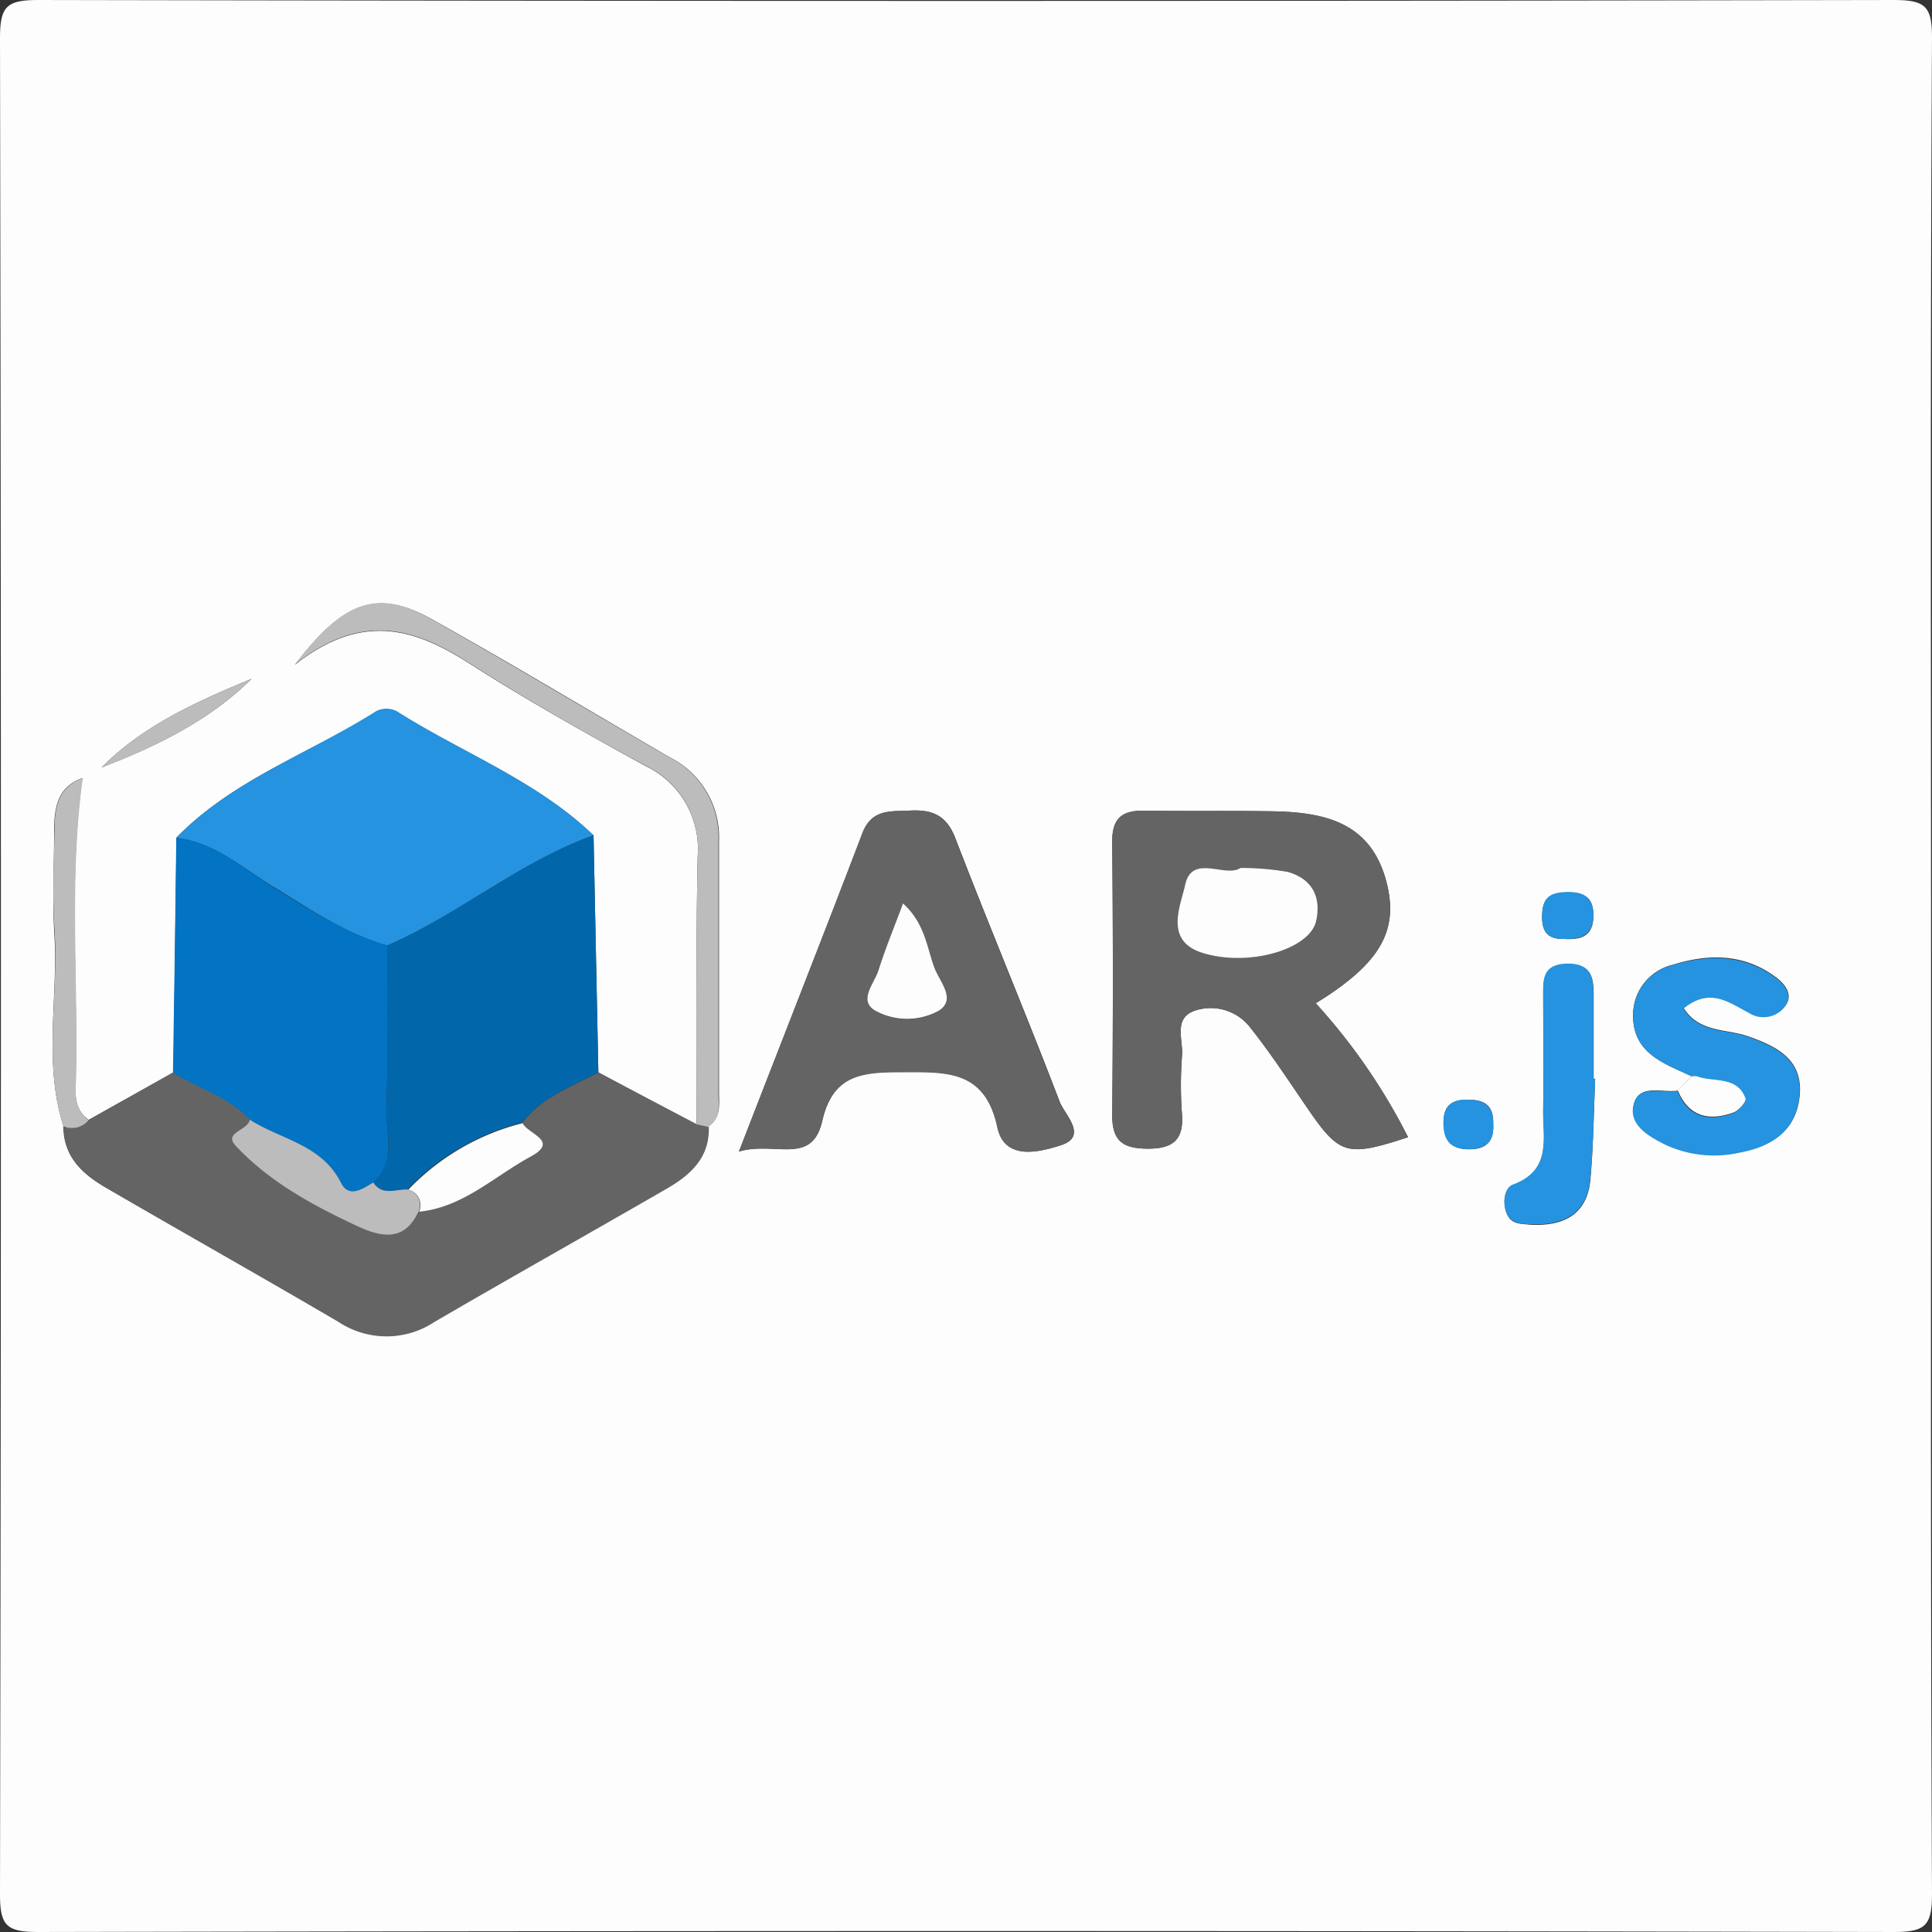 <svg xmlns="http://www.w3.org/2000/svg" viewBox="0 0 180.17 180.17"><rect x="0" y="0" width="180.17" height="180.17" fill="#333333" stroke="none"/><defs><style>.cls-1{fill:#fdfdfd;}.cls-2{fill:#646464;}.cls-3{fill:#2593df;}.cls-4{fill:#0274c3;}.cls-5{fill:#0267aa;}.cls-6{fill:#bcbcbc;}</style></defs><title>arjsAsset 4</title><g id="Layer_2" data-name="Layer 2"><g id="Layer_1-2" data-name="Layer 1"><path class="cls-1" d="M180.08,90.58c0,28.67-.05,57.34.09,86,0,3-.6,3.59-3.59,3.59q-86.49-.18-173,0c-3,0-3.59-.6-3.58-3.59q.17-86.49,0-173C0,.6.6,0,3.58,0q86.51.17,173,0c3,0,3.6.6,3.59,3.58C180,32.58,180.08,61.58,180.08,90.58Zm-23.62,11.13c-1.52.22-3.79-.74-4.14,1.51-.27,1.77,1.59,2.79,3.07,3.52a10.77,10.77,0,0,0,6.82.72c3.07-.56,5.36-2.07,5.63-5.38s-2.16-4.5-4.82-5.44c-2-.71-4.56-.33-6-2.63,2.49-2,4.2-.62,6.12.42a2.49,2.49,0,0,0,3.5-.86c.53-1-.32-1.93-1.11-2.5-2.94-2.14-6.2-2.14-9.5-1.11a4.82,4.82,0,0,0-3.74,4.74c0,3.57,2.92,4.47,5.46,5.67Zm-140-23.58L16.18,100l-7.91,4.43C7,103.56,7,102.18,7.05,100.86c.24-9.41-.67-18.85.63-28.3-2.3.81-2.61,2.73-2.63,4.76,0,3.17-.17,6.35,0,9.5C5.48,92.88,4,99,5.91,105c0,2.9,1.81,4.51,4.05,5.8,7.19,4.15,14.42,8.23,21.58,12.42a8.1,8.1,0,0,0,8.91,0c7.17-4.18,14.41-8.24,21.6-12.39,2.23-1.28,4.1-2.89,4-5.81,1.21-.78,1-2,1-3.15,0-7.82,0-15.64,0-23.46a8.33,8.33,0,0,0-4.52-7.75c-7.48-4.33-14.88-8.8-22.41-13C35.25,55,32.08,56,27.5,62c6.35-5,11.25-3.33,16.28-.12,5.31,3.4,10.84,6.49,16.37,9.53a8.58,8.58,0,0,1,4.91,8.47c-.17,8.32-.09,16.64-.11,25L55.8,100,55.35,77.9C50,72.77,43.1,70.21,37,66.36a2.13,2.13,0,0,0-1.89,0C28.88,70.26,21.71,72.71,16.44,78.13ZM122.7,93.56c6.1-3.75,7.8-6.85,6.56-11.44-1.48-5.47-5.79-6.37-10.54-6.46-4-.07-8,0-12-.06-2.08,0-3,.68-3,2.88q.12,12.75,0,25.49c0,2.41,1,3.14,3.29,3.15s3.38-.77,3.22-3.17a36.06,36.06,0,0,1,0-5.5c.13-1.5-.91-3.62,1.39-4.26a4.65,4.65,0,0,1,5,1.67c1.86,2.35,3.51,4.86,5.2,7.33,3.09,4.53,3.72,4.75,9.49,2.86A55.94,55.94,0,0,0,122.7,93.56ZM68.91,107.39c3.31-1,6.81,1.35,7.77-2.85,1-4.36,3.73-4.59,7.35-4.59,4.15,0,7.82-.25,9,5.19.68,3.18,4,2.27,5.91,1.66,2.57-.84.35-2.84-.12-4.07-3.14-8.22-6.56-16.33-9.72-24.55-.82-2.13-2.12-2.69-4.17-2.59-1.82.09-3.61-.2-4.49,2.11C76.76,87.29,73,96.83,68.91,107.39Zm79.85-6.78h-.14c0-2.48,0-5,0-7.45,0-1.77,0-3.32-2.54-3.25-2.28.07-2.15,1.58-2.16,3.09,0,3.47.06,6.94,0,10.42-.06,2.67.89,5.74-2.83,7.1-.81.3-1,1.69-.56,2.69s1.3.9,2.13,1c3,.17,5.32-.82,5.65-4.15C148.6,106.89,148.62,103.75,148.76,100.61ZM9.47,71.57c5.2-2,10.06-4.39,14-8.27C18.41,65.4,13.4,67.61,9.47,71.57Zm136.47,16c1.43.07,2.58-.22,2.65-2s-.73-2.37-2.38-2.34c-1.3,0-2.27.29-2.38,1.82S144.05,87.64,145.94,87.56Zm-6.69,17.18c.05-1.9-1.1-2.24-2.61-2.19s-2.07.81-2,2.21c0,1.59.69,2.42,2.41,2.41S139.35,106.27,139.25,104.74Z"/><path class="cls-2" d="M8.27,104.45,16.18,100c2.35,1.52,5.2,2.23,7.15,4.39-.13,1-2.5,1.17-1.31,2.44,3.11,3.33,7.11,5.51,11.19,7.42,2.12,1,4.47,1.67,5.87-1.28,4.11-.4,7-3.3,10.4-5.16,2.67-1.46-.32-2.09-.78-3.1,1.81-2.39,4.57-3.36,7.09-4.69L65,104.85l1.1.24c.1,2.92-1.77,4.53-4,5.81-7.19,4.15-14.43,8.21-21.6,12.39a8.1,8.1,0,0,1-8.91,0C24.38,119.06,17.15,115,10,110.83c-2.24-1.29-4.09-2.9-4.05-5.8A2,2,0,0,0,8.27,104.45Z"/><path class="cls-2" d="M122.7,93.56a55.94,55.94,0,0,1,8.61,12.49c-5.77,1.89-6.4,1.67-9.49-2.86-1.69-2.47-3.34-5-5.2-7.33a4.65,4.65,0,0,0-5-1.67c-2.3.64-1.26,2.76-1.39,4.26a36.06,36.06,0,0,0,0,5.5c.16,2.4-.87,3.18-3.22,3.17s-3.31-.74-3.29-3.15q.12-12.73,0-25.49c0-2.2.91-2.93,3-2.88,4,.08,8,0,12,.06,4.75.09,9.06,1,10.54,6.46C130.5,86.71,128.8,89.81,122.7,93.56Zm-7-12.62c-1.41,1-4.52-1.38-5.16,1.59-.41,1.94-2,5.19,1.58,6.32,4.32,1.37,10-.31,10.64-2.95.51-2.27-.39-4-2.69-4.6A25.66,25.66,0,0,0,115.68,80.94Z"/><path class="cls-2" d="M68.91,107.39c4.1-10.56,7.85-20.1,11.5-29.69.88-2.31,2.67-2,4.49-2.11,2-.1,3.35.46,4.17,2.59,3.16,8.22,6.58,16.33,9.72,24.55.47,1.23,2.69,3.23.12,4.07-1.87.61-5.23,1.52-5.91-1.66C91.85,99.7,88.18,100,84,100c-3.62,0-6.36.23-7.35,4.59C75.72,108.74,72.22,106.4,68.91,107.39Zm15.3-23.14c-.83,2.24-1.65,4.21-2.28,6.24-.39,1.27-2,2.93-.14,3.87a6.17,6.17,0,0,0,5.77-.09c1.66-1,0-2.71-.42-4C86.43,88.34,86.26,86.1,84.21,84.25Z"/><path class="cls-3" d="M16.44,78.13c5.27-5.42,12.44-7.87,18.65-11.82a2.13,2.13,0,0,1,1.89,0C43.1,70.21,50,72.77,55.35,77.9c-6.91,2.48-12.54,7.36-19.22,10.27C32.4,87.14,29.25,85,26,83,22.91,81.21,20.22,78.59,16.44,78.13Z"/><path class="cls-4" d="M16.44,78.13c3.78.46,6.47,3.08,9.54,4.91,3.27,2,6.42,4.1,10.15,5.13,0,5.06.08,10.13-.1,15.19-.08,2.32,1,5-1.22,6.91-1,.6-2.25,1.47-3,.07-1.79-3.62-5.62-4-8.52-5.93-2-2.16-4.81-2.87-7.16-4.39Q16.31,89.07,16.44,78.13Z"/><path class="cls-5" d="M34.81,110.27c2.26-2,1.14-4.59,1.22-6.91.18-5.06.08-10.13.1-15.19,6.68-2.91,12.31-7.79,19.22-10.27L55.8,100c-2.53,1.33-5.29,2.3-7.1,4.69A22.29,22.29,0,0,0,38,110.92C36.93,110.86,35.67,111.58,34.81,110.27Z"/><path class="cls-3" d="M157.76,100.37c-2.54-1.2-5.48-2.1-5.46-5.67A4.82,4.82,0,0,1,156,90c3.3-1,6.56-1,9.5,1.11.79.57,1.64,1.52,1.11,2.5a2.49,2.49,0,0,1-3.5.86c-1.92-1-3.63-2.41-6.12-.42,1.43,2.3,4,1.92,6,2.63,2.66.94,5.09,2.13,4.82,5.44s-2.56,4.82-5.63,5.38a10.77,10.77,0,0,1-6.82-.72c-1.48-.73-3.34-1.75-3.07-3.52.35-2.25,2.62-1.29,4.14-1.52,1,2.47,2.91,2.89,5.19,2.07.5-.17,1.23-1,1.13-1.31-.78-2.14-3-1.48-4.54-2.07A1.89,1.89,0,0,0,157.76,100.37Z"/><path class="cls-6" d="M66.05,105.09l-1.1-.24c0-8.32-.06-16.64.11-25a8.58,8.58,0,0,0-4.91-8.47c-5.53-3-11.06-6.13-16.37-9.53-5-3.21-9.93-4.9-16.28.12,4.58-6.06,7.75-7,12.59-4.31,7.53,4.23,14.93,8.7,22.41,13A8.33,8.33,0,0,1,67,78.48c0,7.82,0,15.64,0,23.46C67,103.07,67.26,104.31,66.05,105.09Z"/><path class="cls-3" d="M148.76,100.61c-.14,3.14-.16,6.28-.47,9.4-.33,3.33-2.63,4.32-5.65,4.15-.83,0-1.73-.09-2.13-1s-.25-2.39.56-2.69c3.72-1.36,2.77-4.43,2.83-7.1.09-3.48,0-7,0-10.42,0-1.51-.12-3,2.16-3.09,2.49-.07,2.55,1.48,2.54,3.25,0,2.48,0,5,0,7.45Z"/><path class="cls-6" d="M8.27,104.45a2,2,0,0,1-2.36.58C4,99,5.48,92.88,5.09,86.82c-.21-3.15-.07-6.33,0-9.5,0-2,.33-3.95,2.63-4.76-1.3,9.45-.39,18.89-.63,28.3C7,102.18,7,103.56,8.27,104.45Z"/><path class="cls-6" d="M9.47,71.57c3.93-4,8.94-6.17,14-8.27C19.53,67.18,14.67,69.6,9.47,71.57Z"/><path class="cls-3" d="M145.94,87.56c-1.89.08-2.23-1-2.11-2.56s1.08-1.79,2.38-1.82c1.65,0,2.45.64,2.38,2.34S147.37,87.63,145.94,87.56Z"/><path class="cls-3" d="M139.25,104.74c.1,1.53-.47,2.42-2.24,2.43s-2.38-.82-2.41-2.41c0-1.4.58-2.17,2-2.21S139.3,102.84,139.25,104.74Z"/><path class="cls-6" d="M34.81,110.27c.86,1.31,2.12.59,3.23.66a1.5,1.5,0,0,1,1,2.06c-1.4,3-3.75,2.28-5.87,1.28-4.08-1.91-8.08-4.09-11.19-7.42-1.19-1.27,1.18-1.43,1.31-2.44,2.91,1.88,6.74,2.31,8.53,5.93C32.56,111.74,33.82,110.87,34.81,110.27Z"/><path class="cls-1" d="M39.08,113a1.5,1.5,0,0,0-1-2.06,22.23,22.23,0,0,1,10.66-6.2c.46,1,3.45,1.64.78,3.1C46.1,109.69,43.19,112.59,39.08,113Z"/><path class="cls-1" d="M115.68,80.94a25.66,25.66,0,0,1,4.37.36c2.3.62,3.2,2.33,2.69,4.6-.6,2.64-6.32,4.32-10.64,2.95-3.55-1.13-2-4.38-1.58-6.32C111.16,79.56,114.27,81.9,115.68,80.94Z"/><path class="cls-1" d="M84.21,84.25c2.05,1.85,2.22,4.09,2.93,6,.46,1.27,2.08,2.94.42,4a6.17,6.17,0,0,1-5.77.09c-1.89-.94-.25-2.6.14-3.87C82.56,88.46,83.38,86.49,84.21,84.25Z"/><path class="cls-1" d="M157.76,100.37a1.89,1.89,0,0,1,.48,0c1.58.59,3.76-.07,4.54,2.07.1.28-.63,1.14-1.13,1.31-2.28.82-4.17.4-5.19-2.07Z"/></g></g></svg>